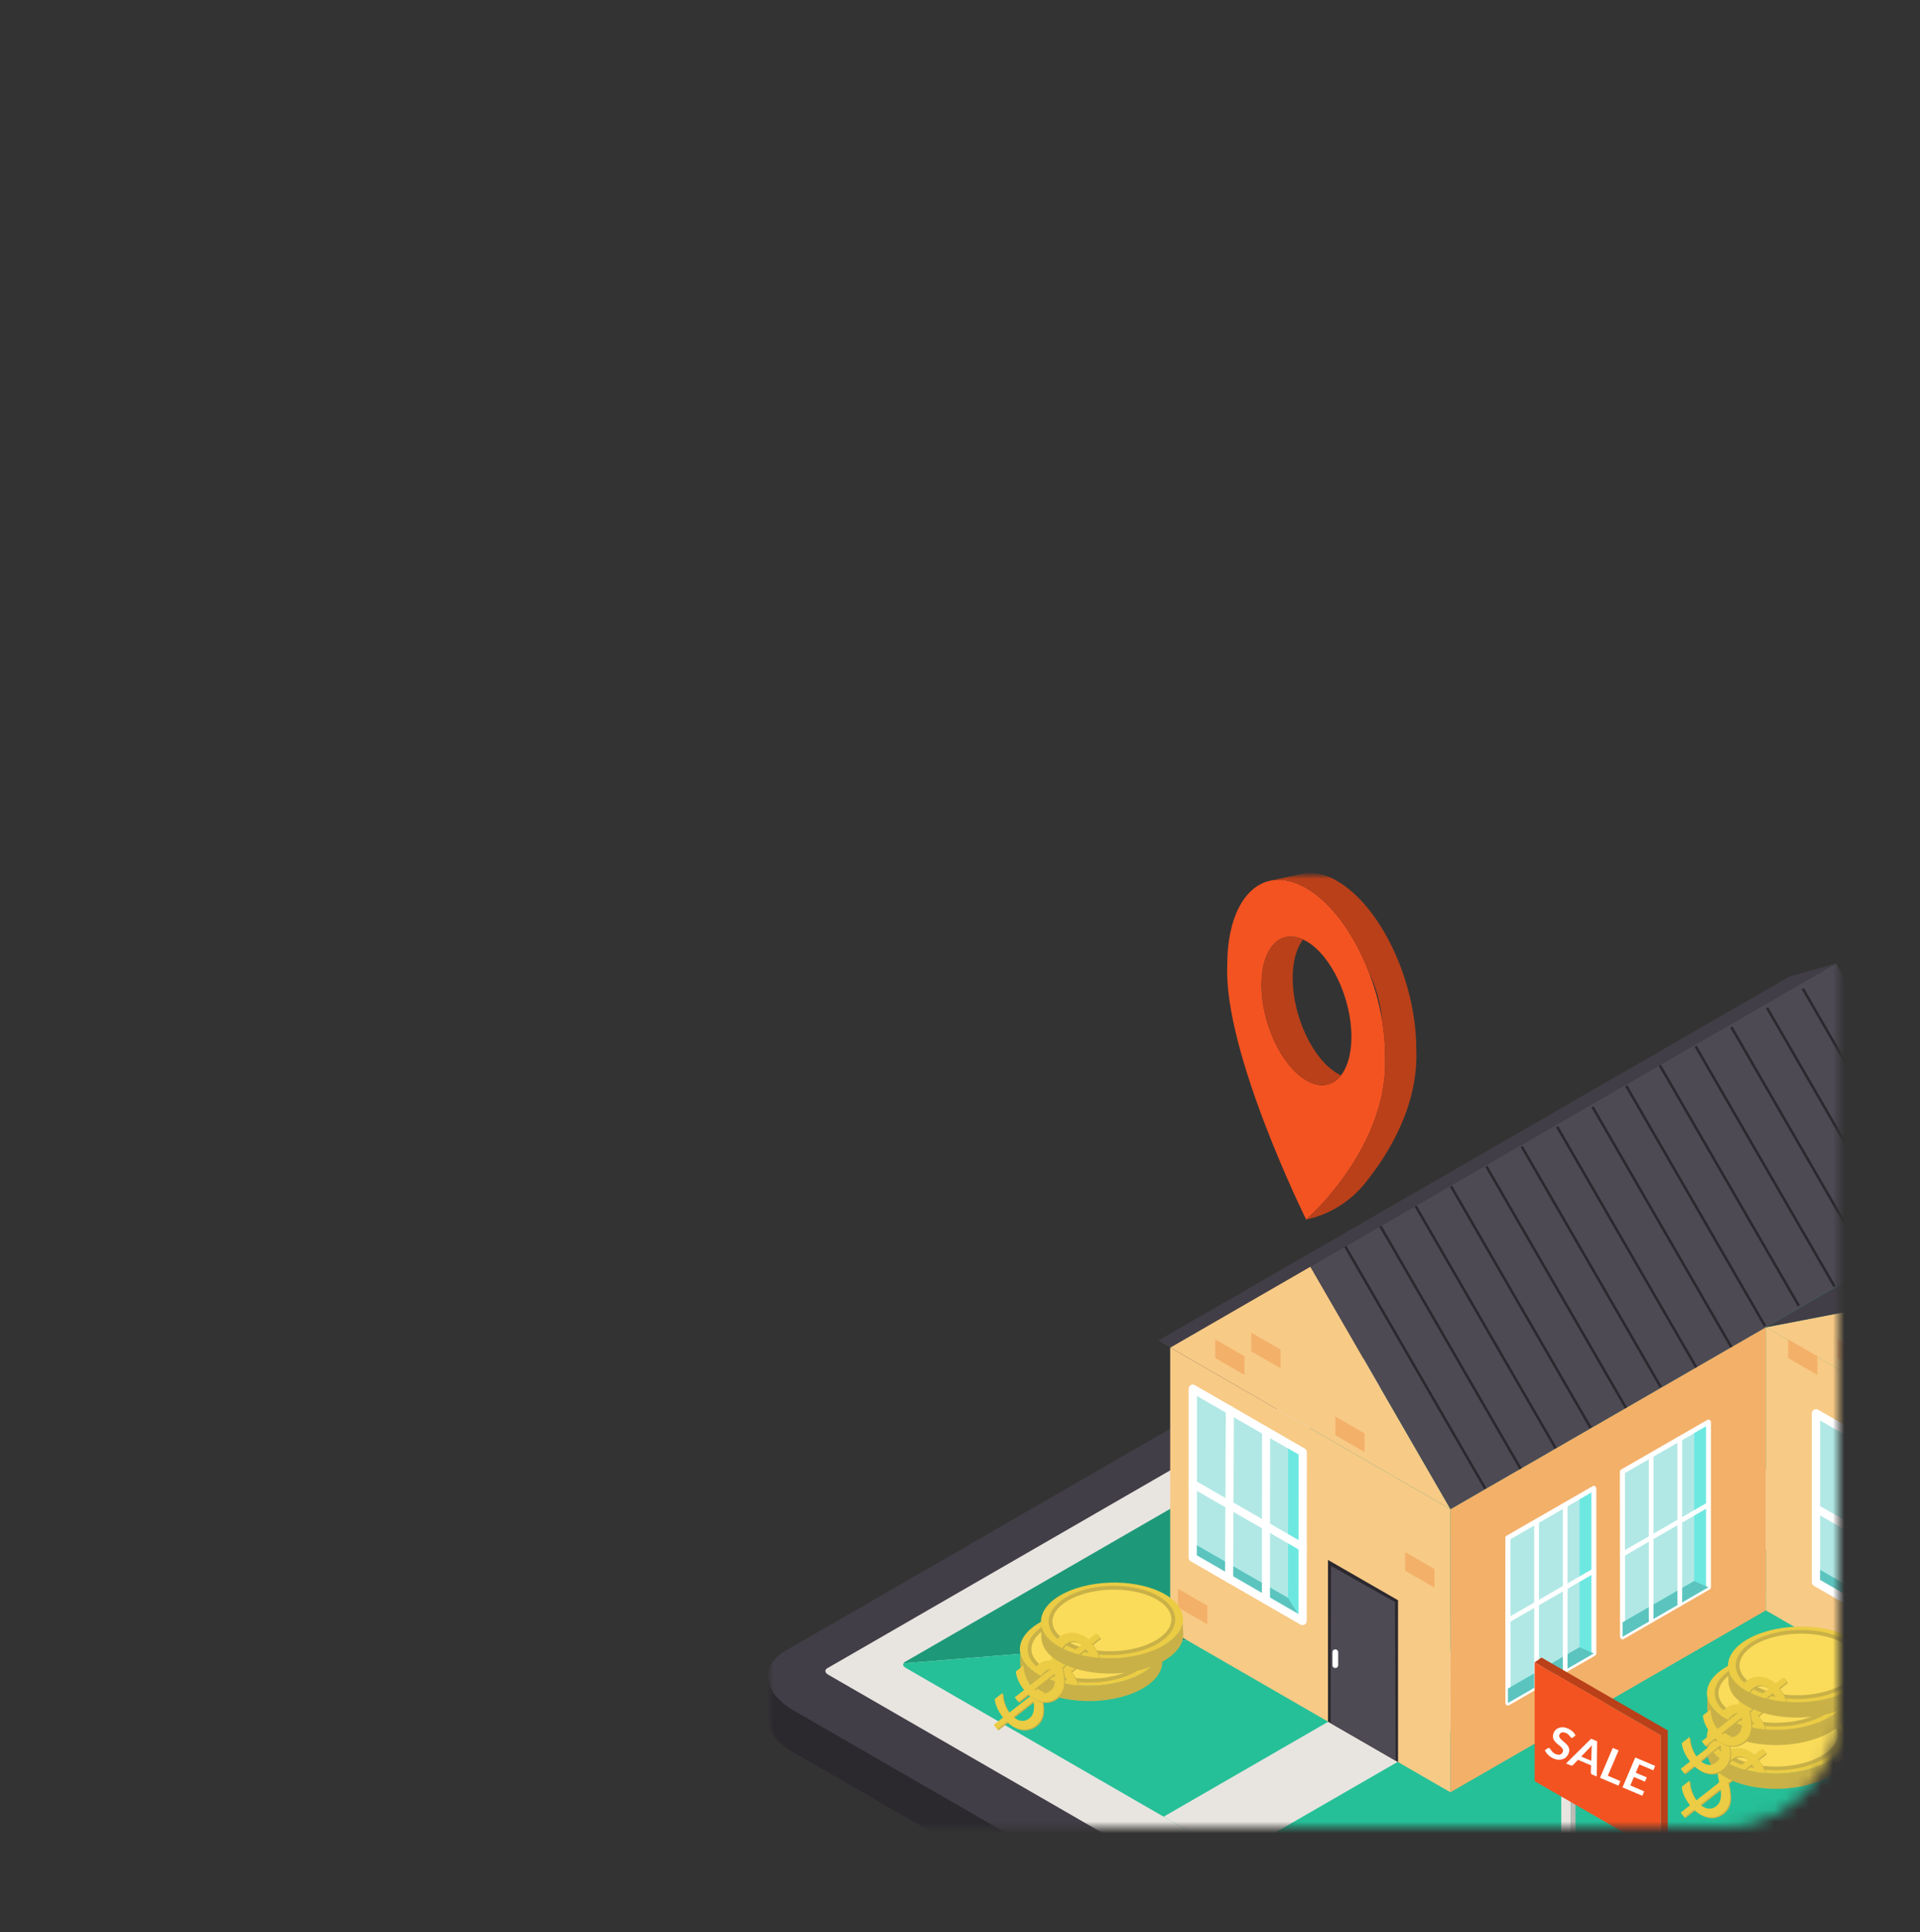 <svg width="165" height="166" viewBox="0 0 165 166" fill="none" xmlns="http://www.w3.org/2000/svg">
<rect x="0" y="0" width="165" height="166" fill="#333333" stroke="none"/>
<mask id="mask0_936_6350" style="mask-type:alpha" maskUnits="userSpaceOnUse" x="0" y="0" width="158" height="157">
<rect x="0.5" y="0.5" width="157" height="156" rx="9.5" fill="white" stroke="#EFEFEF"/>
</mask>
<g mask="url(#mask0_936_6350)">
<mask id="mask1_936_6350" style="mask-type:luminance" maskUnits="userSpaceOnUse" x="66" y="75" width="149" height="110">
<path d="M215 75H66V184.321H215V75Z" fill="white"/>
</mask>
<g mask="url(#mask1_936_6350)">
<mask id="mask2_936_6350" style="mask-type:luminance" maskUnits="userSpaceOnUse" x="66" y="75" width="149" height="110">
<path d="M215 75H66V184.321H215V75Z" fill="white"/>
</mask>
<g mask="url(#mask2_936_6350)">
<path d="M119.032 90.708C119.03 89.735 118.95 88.764 118.794 87.804C118.553 86.305 118.152 84.835 117.597 83.421C116.357 80.246 114.424 77.55 112.251 76.297C111.73 75.987 111.16 75.769 110.566 75.653C110.117 75.567 109.656 75.568 109.208 75.656L109.114 75.676C106.947 76.178 105.469 78.837 105.469 82.882C105.12 90.403 112.251 104.782 112.251 104.782C112.957 104.143 113.619 103.456 114.23 102.725C116.312 100.278 119.259 95.868 119.031 90.708M112.274 92.831C110.14 91.599 108.409 87.923 108.409 84.62C108.409 81.467 109.985 79.793 111.985 80.718C112.084 80.762 112.18 80.812 112.274 80.867C114.408 82.098 116.139 85.774 116.139 89.078C116.139 90.537 115.802 91.68 115.242 92.393C114.532 93.298 113.466 93.519 112.274 92.831Z" fill="#F35321"/>
<path d="M114.954 92.242C112.819 91.012 111.089 87.334 111.089 84.031C111.089 82.574 111.424 81.432 111.984 80.717C109.984 79.791 108.408 81.466 108.408 84.62C108.408 87.924 110.139 91.6 112.273 92.831C113.465 93.518 114.532 93.297 115.241 92.392C115.145 92.348 115.048 92.298 114.951 92.242" fill="#BA4019"/>
<path d="M112.251 104.782C112.957 104.143 113.619 103.456 114.23 102.725C116.312 100.279 119.259 95.868 119.031 90.708C119.028 89.735 118.948 88.764 118.792 87.804C118.676 86.28 118.27 84.793 117.596 83.421C116.355 80.246 114.423 77.55 112.249 76.297C111.729 75.987 111.159 75.769 110.564 75.653C110.116 75.568 109.655 75.569 109.207 75.656L111.579 75.144L112.117 75.029C113.104 74.938 114.093 75.177 114.929 75.709C118.675 77.869 121.71 84.322 121.71 90.119C121.926 95 119.301 99.21 117.254 101.722C115.98 103.277 114.216 104.356 112.25 104.782" fill="#BA4019"/>
<path d="M214.157 133.166C213.944 133.358 213.711 133.526 213.461 133.667L133.446 179.828C131.163 181.142 127.181 180.979 124.545 179.46L68.179 146.939C67.687 146.662 67.238 146.316 66.846 145.91C67.059 145.719 67.292 145.551 67.541 145.41L70.984 143.424L147.556 99.25C148.796 98.535 150.54 98.257 152.296 98.4C153.755 98.499 155.174 98.916 156.455 99.619L212.823 132.14C213.316 132.414 213.765 132.76 214.157 133.166Z" stroke="#423E47" stroke-width="0.638" stroke-miterlimit="10"/>
<path d="M215 131.375V131.515C214.98 131.833 214.895 132.144 214.749 132.428C214.604 132.712 214.403 132.963 214.157 133.166C213.944 133.358 213.711 133.526 213.461 133.667L133.446 179.828C131.163 181.142 127.181 180.979 124.544 179.46L68.179 146.939C67.687 146.662 67.238 146.316 66.846 145.91C66.335 145.416 66.032 144.746 66 144.037C66 143.2 66.506 142.404 67.541 141.807L147.556 95.644C149.837 94.329 153.821 94.495 156.455 96.015L212.821 128.531C214.233 129.344 214.97 130.382 214.998 131.377" fill="#423E47"/>
<path d="M129.853 177.736L71.167 143.879C70.882 143.716 70.853 143.468 71.098 143.327L150.191 97.698C150.342 97.629 150.508 97.597 150.674 97.604C150.84 97.611 151.002 97.657 151.147 97.738L209.835 131.595C210.119 131.758 210.149 132.006 209.903 132.147L130.81 177.775C130.658 177.844 130.493 177.876 130.327 177.869C130.161 177.862 129.998 177.816 129.853 177.735" fill="#E8E5E1"/>
<path d="M215 131.515V135.119C214.972 135.928 214.463 136.692 213.461 137.271L133.446 183.432C131.163 184.749 127.181 184.583 124.544 183.066L68.179 150.547C66.739 149.716 66 148.65 66 147.642V144.039C66.032 144.749 66.335 145.419 66.846 145.913C67.238 146.319 67.687 146.666 68.179 146.942L124.544 179.463C127.18 180.982 131.163 181.145 133.446 179.829L213.461 133.667C213.711 133.526 213.944 133.358 214.157 133.167C214.403 132.964 214.604 132.712 214.749 132.428C214.894 132.144 214.98 131.833 215 131.515Z" fill="#2B282E"/>
<path d="M203.18 132.184L150.125 101.577C149.994 101.504 149.847 101.463 149.697 101.456C149.547 101.45 149.397 101.479 149.261 101.541L77.76 142.79C77.708 142.819 77.666 142.861 77.638 142.912L203.351 132.584C203.437 132.458 203.378 132.299 203.179 132.184" fill="#1D9979"/>
<path d="M77.635 142.912C77.57 143.034 77.635 143.181 77.821 143.289L130.876 173.896C131.007 173.969 131.154 174.01 131.304 174.016C131.454 174.023 131.603 173.994 131.74 173.932L203.241 132.683C203.285 132.659 203.322 132.625 203.351 132.584L77.635 142.912Z" fill="#25C098"/>
<path d="M105.974 159.53L167.615 123.97L161.641 120.523L100 156.084L105.974 159.53Z" fill="#E8E5E1"/>
<path d="M100.563 115.776V140.085L124.642 153.987L124.65 129.662L100.563 115.776Z" fill="#F7CA86"/>
<path d="M151.752 114.027L124.652 129.661L124.644 153.986L151.752 138.358L151.752 114.027Z" fill="#F3B069"/>
<path d="M114.124 147.922V134.025L120.144 137.487V151.392" fill="#2B282E"/>
<path d="M114.353 148.052L114.391 134.539L119.878 137.642L119.942 151.275" fill="#4E4A54"/>
<path d="M114.752 141.958V143.062" stroke="white" stroke-width="0.496" stroke-linecap="round" stroke-linejoin="round"/>
<path d="M129.578 132.127L136.967 127.874V142.061L129.59 146.317L129.578 132.127Z" fill="#B1E8E5"/>
<path d="M129.578 132.127L136.967 127.874V142.061L129.59 146.317L129.578 132.127Z" stroke="white" stroke-width="0.405" stroke-linecap="round" stroke-linejoin="round"/>
<path d="M135.744 128.577V141.525L129.589 145.075V146.316L136.966 142.06V127.873L135.744 128.577Z" fill="#6DE8E1"/>
<path d="M129.578 132.127L136.967 127.874V142.061L129.59 146.317L129.578 132.127Z" stroke="white" stroke-width="0.405" stroke-linecap="round" stroke-linejoin="round"/>
<path d="M135.744 141.525L136.967 142.06L129.59 146.316V145.075L135.744 141.525Z" fill="#5CC4BE"/>
<path d="M132.049 130.711V144.897" stroke="white" stroke-width="0.405" stroke-linecap="round" stroke-linejoin="round"/>
<path d="M134.508 129.292V143.479" stroke="white" stroke-width="0.405" stroke-linecap="round" stroke-linejoin="round"/>
<path d="M129.578 139.224L136.967 134.966" stroke="white" stroke-width="0.405" stroke-linecap="round" stroke-linejoin="round"/>
<path d="M139.427 126.439L146.816 122.185V136.373L139.439 140.629L139.427 126.439Z" fill="#B1E8E5"/>
<path d="M139.427 126.439L146.816 122.185V136.373L139.439 140.629L139.427 126.439Z" stroke="white" stroke-width="0.405" stroke-linecap="round" stroke-linejoin="round"/>
<path d="M145.592 122.89V135.836L139.437 139.387V140.627L146.815 136.372V122.185L145.592 122.89Z" fill="#6DE8E1"/>
<path d="M139.427 126.439L146.816 122.185V136.373L139.439 140.629L139.427 126.439Z" stroke="white" stroke-width="0.405" stroke-linecap="round" stroke-linejoin="round"/>
<path d="M145.592 135.836L146.816 136.372L139.438 140.627V139.387L145.592 135.836Z" fill="#5CC4BE"/>
<path d="M141.897 125.023V139.209" stroke="white" stroke-width="0.405" stroke-linecap="round" stroke-linejoin="round"/>
<path d="M144.356 123.604V137.79" stroke="white" stroke-width="0.405" stroke-linecap="round" stroke-linejoin="round"/>
<path d="M139.427 133.536L146.816 129.277" stroke="white" stroke-width="0.405" stroke-linecap="round" stroke-linejoin="round"/>
<path d="M169.818 124.461L151.751 114.027V138.358L169.818 148.781V124.461Z" fill="#F7CA86"/>
<path d="M156.064 121.427L165.506 126.875L165.496 141.379L156.064 135.938V121.427Z" fill="#B1E8E5"/>
<path d="M156.064 121.427L165.506 126.875L165.496 141.379L156.064 135.938V121.427Z" stroke="white" stroke-width="0.694" stroke-linecap="round" stroke-linejoin="round"/>
<path d="M164.256 126.154L164.247 139.395L156.064 134.675V135.939L165.496 141.381L165.507 126.876L164.256 126.154Z" fill="#6DE8E1"/>
<path d="M164.247 139.395L165.497 141.38L156.064 135.939V134.675L164.247 139.395Z" fill="#5CC4BE"/>
<path d="M156.053 129.59L165.516 135.037" stroke="white" stroke-width="0.694" stroke-linecap="round" stroke-linejoin="round"/>
<path d="M156.064 121.427L165.506 126.875L165.496 141.379L156.064 135.938V121.427Z" stroke="white" stroke-width="0.694" stroke-linecap="round" stroke-linejoin="round"/>
<path d="M102.503 119.316L111.946 124.763L111.936 139.268L102.503 133.827V119.316Z" fill="#B1E8E5"/>
<path d="M102.503 119.316L111.946 124.763L111.936 139.268L102.503 133.827V119.316Z" stroke="white" stroke-width="0.694" stroke-linecap="round" stroke-linejoin="round"/>
<path d="M110.696 124.042L110.686 137.283L102.503 132.561V133.825L111.935 139.268L111.946 124.764L110.696 124.042Z" fill="#6DE8E1"/>
<path d="M110.686 137.284L111.936 139.268L102.503 133.827V132.561L110.686 137.284Z" fill="#5CC4BE"/>
<path d="M105.69 121.118L105.625 135.653" stroke="white" stroke-width="0.694" stroke-linecap="round" stroke-linejoin="round"/>
<path d="M108.802 122.95L108.792 137.455" stroke="white" stroke-width="0.694" stroke-linecap="round" stroke-linejoin="round"/>
<path d="M102.493 127.479L111.955 132.926" stroke="white" stroke-width="0.694" stroke-linecap="round" stroke-linejoin="round"/>
<path d="M102.503 119.316L111.946 124.763L111.936 139.268L102.503 133.827V119.316Z" stroke="white" stroke-width="0.694" stroke-linecap="round" stroke-linejoin="round"/>
<path d="M112.607 108.816L100.563 115.775C106.569 119.231 118.651 126.196 124.651 129.66L112.607 108.816Z" fill="#F7CA86"/>
<path d="M157.784 82.779L112.607 108.816L124.649 129.66L169.766 103.644L157.784 82.779Z" fill="#4E4A54"/>
<path d="M115.587 107.048L127.641 127.897" stroke="#2B282E" stroke-width="0.221" stroke-miterlimit="10"/>
<path d="M118.625 105.34L130.678 126.189" stroke="#2B282E" stroke-width="0.221" stroke-miterlimit="10"/>
<path d="M121.663 103.631L133.685 124.426" stroke="#2B282E" stroke-width="0.221" stroke-miterlimit="10"/>
<path d="M124.701 101.923L136.696 122.672" stroke="#2B282E" stroke-width="0.221" stroke-miterlimit="10"/>
<path d="M127.738 100.215L139.732 120.961" stroke="#2B282E" stroke-width="0.221" stroke-miterlimit="10"/>
<path d="M130.776 98.506L142.718 119.162" stroke="#2B282E" stroke-width="0.221" stroke-miterlimit="10"/>
<path d="M133.814 96.798L145.767 117.472" stroke="#2B282E" stroke-width="0.221" stroke-miterlimit="10"/>
<path d="M136.852 95.09L148.788 115.736" stroke="#2B282E" stroke-width="0.221" stroke-miterlimit="10"/>
<path d="M139.751 93.287L151.687 113.933" stroke="#2B282E" stroke-width="0.221" stroke-miterlimit="10"/>
<path d="M142.65 91.541L154.587 112.188" stroke="#2B282E" stroke-width="0.221" stroke-miterlimit="10"/>
<path d="M145.719 89.891L157.656 110.538" stroke="#2B282E" stroke-width="0.221" stroke-miterlimit="10"/>
<path d="M148.789 88.241L160.725 108.887" stroke="#2B282E" stroke-width="0.221" stroke-miterlimit="10"/>
<path d="M151.857 86.59L163.794 107.237" stroke="#2B282E" stroke-width="0.221" stroke-miterlimit="10"/>
<path d="M154.927 84.94L166.863 105.587" stroke="#2B282E" stroke-width="0.221" stroke-miterlimit="10"/>
<path d="M100.563 115.776L99.535 115.183L153.745 83.92L157.783 82.779L100.563 115.776Z" fill="#423E47"/>
<path d="M151.751 114.038L169.818 124.461L160.772 112.297L151.751 114.038Z" fill="#F7CA86"/>
<path d="M178.874 101.891L169.767 103.644L151.751 114.038L160.772 112.297L178.874 101.891Z" fill="#423E47"/>
<path d="M114.752 121.704V123.303L117.266 124.754V123.154L114.889 121.783L114.752 121.704Z" fill="#F3B069"/>
<path d="M104.433 115.078V116.677L106.947 118.128V116.528L104.57 115.157L104.433 115.078Z" fill="#F3B069"/>
<path d="M107.534 114.5V116.098L110.049 117.548V115.948L107.672 114.577L107.534 114.5Z" fill="#F3B069"/>
<path d="M120.76 133.356V134.955L123.275 136.406V134.806L120.898 133.435L120.76 133.356Z" fill="#F3B069"/>
<path d="M153.67 115.078V116.677L156.184 118.128V116.528L153.807 115.157L153.67 115.078Z" fill="#F3B069"/>
<path d="M157.929 115.078V116.677L160.444 118.128V116.528L158.066 115.157L157.929 115.078Z" fill="#F3B069"/>
<path d="M101.235 136.504V138.103L103.75 139.554V137.954L101.373 136.581L101.235 136.504Z" fill="#F3B069"/>
<path d="M134.985 153.081V159.866L134.171 159.397V152.612L134.578 152.845L134.985 153.081Z" fill="#E8E5E1"/>
<path d="M140.442 156.228V163.014L139.628 162.545V155.76L140.035 155.993L140.442 156.228Z" fill="#E8E5E1"/>
<path d="M134.985 153.081L134.578 152.845V152.614L135.392 153.083L135.394 159.866H134.987L134.985 153.081Z" fill="#BDBBB7"/>
<path d="M140.442 156.228L140.035 155.993V155.76L140.849 156.228L140.851 163.011L140.444 163.014L140.442 156.228Z" fill="#BDBBB7"/>
<path d="M143.324 148.671V158.878L142.731 159.288V149.079L132.477 143.165L131.884 142.823L132.477 142.412L143.324 148.671Z" fill="#BA4019"/>
<path d="M142.731 149.079V159.288L131.883 153.028V142.821L132.476 143.163L142.731 149.079Z" fill="#F35321"/>
<path d="M135.177 149.279C135.152 149.299 135.128 149.311 135.105 149.314C135.083 149.317 135.059 149.313 135.036 149.301C135.009 149.29 134.984 149.269 134.961 149.238C134.939 149.208 134.911 149.171 134.877 149.13C134.844 149.089 134.803 149.048 134.755 149.005C134.706 148.963 134.643 148.924 134.564 148.891C134.494 148.861 134.43 148.844 134.371 148.838C134.312 148.832 134.259 148.835 134.212 148.849C134.164 148.863 134.123 148.885 134.089 148.918C134.056 148.95 134.029 148.991 134.008 149.04C133.983 149.1 133.979 149.158 133.998 149.214C134.017 149.27 134.049 149.324 134.096 149.377C134.143 149.431 134.199 149.485 134.264 149.539C134.329 149.593 134.396 149.65 134.463 149.709C134.53 149.767 134.594 149.829 134.655 149.895C134.716 149.961 134.765 150.032 134.801 150.108C134.838 150.185 134.859 150.268 134.863 150.358C134.867 150.448 134.846 150.546 134.801 150.653C134.752 150.769 134.686 150.869 134.601 150.952C134.517 151.036 134.418 151.098 134.303 151.138C134.191 151.179 134.068 151.196 133.934 151.19C133.8 151.185 133.659 151.15 133.51 151.086C133.424 151.05 133.343 151.006 133.266 150.955C133.189 150.903 133.119 150.846 133.055 150.783C132.99 150.721 132.934 150.655 132.884 150.585C132.835 150.515 132.795 150.444 132.762 150.371L133.007 150.203C133.027 150.192 133.05 150.185 133.074 150.182C133.098 150.179 133.122 150.183 133.145 150.193C133.176 150.206 133.205 150.233 133.231 150.274C133.257 150.315 133.288 150.36 133.325 150.41C133.362 150.46 133.409 150.512 133.465 150.564C133.521 150.617 133.596 150.663 133.69 150.703C133.833 150.763 133.958 150.778 134.064 150.747C134.17 150.716 134.248 150.64 134.299 150.519C134.326 150.451 134.332 150.388 134.315 150.33C134.299 150.272 134.267 150.216 134.219 150.163C134.173 150.109 134.116 150.056 134.05 150.004C133.984 149.952 133.917 149.898 133.849 149.841C133.782 149.785 133.718 149.724 133.657 149.659C133.596 149.594 133.547 149.521 133.511 149.442C133.475 149.363 133.456 149.277 133.454 149.181C133.452 149.086 133.475 148.979 133.525 148.862C133.564 148.768 133.622 148.684 133.699 148.612C133.776 148.539 133.867 148.485 133.972 148.449C134.076 148.412 134.192 148.396 134.32 148.401C134.447 148.406 134.582 148.439 134.723 148.498C134.883 148.566 135.02 148.652 135.135 148.757C135.25 148.862 135.337 148.977 135.396 149.103L135.177 149.279ZM137.222 152.629L136.833 152.464C136.789 152.446 136.758 152.42 136.739 152.387C136.719 152.354 136.71 152.32 136.711 152.284L136.731 151.675L135.611 151.198L135.187 151.637C135.166 151.66 135.136 151.676 135.097 151.686C135.058 151.696 135.017 151.692 134.975 151.675L134.584 151.509L136.735 149.385L137.251 149.603L137.222 152.629ZM135.883 150.914L136.746 151.28L136.779 150.284C136.779 150.24 136.781 150.188 136.786 150.129C136.791 150.069 136.797 150.006 136.804 149.938C136.761 149.992 136.72 150.041 136.682 150.085C136.644 150.129 136.608 150.168 136.574 150.201L135.883 150.914ZM138.172 152.564L139.254 153.024L139.086 153.417L137.499 152.745L138.595 150.173L139.099 150.387L138.172 152.564ZM142.243 151.721L142.081 152.102L140.879 151.592L140.573 152.306L141.519 152.707L141.361 153.073L140.416 152.672L140.105 153.397L141.301 153.908L141.138 154.288L139.433 153.565L140.532 150.996L142.243 151.721Z" fill="white"/>
<path d="M158.782 149.638C158.46 150.533 157.449 151.362 155.87 151.881C152.961 152.837 149.22 152.381 147.518 150.861C147.219 150.606 146.982 150.287 146.825 149.928C146.98 149.529 147.228 149.172 147.55 148.889C148.185 148.338 148.93 147.929 149.736 147.688C152.6 146.746 156.269 147.173 158.006 148.637C158.033 148.659 158.061 148.682 158.088 148.707C158.386 148.961 158.624 149.279 158.782 149.638Z" fill="#C9B148"/>
<path d="M158.781 149.638C158.46 150.533 157.449 151.362 155.87 151.881C152.961 152.837 149.22 152.381 147.518 150.861C147.219 150.606 146.982 150.287 146.825 149.928C146.771 149.804 146.732 149.673 146.709 149.54C146.673 149.343 146.673 149.142 146.709 148.945C146.878 147.929 147.933 146.958 149.704 146.375C152.614 145.419 156.354 145.875 158.056 147.395C158.454 147.722 158.735 148.169 158.856 148.669C158.898 148.87 158.904 149.076 158.873 149.279C158.855 149.402 158.824 149.522 158.782 149.639" fill="#EBCC44"/>
<path d="M155.45 151.504C152.936 152.331 149.707 151.937 148.236 150.624C146.766 149.312 147.611 147.575 150.124 146.75C152.637 145.925 155.867 146.317 157.337 147.63C158.808 148.943 157.963 150.679 155.45 151.504Z" fill="#FADC5A"/>
<path d="M155.45 151.504C152.936 152.331 149.707 151.937 148.236 150.624C146.766 149.312 147.611 147.575 150.124 146.75C152.637 145.925 155.867 146.317 157.337 147.63C158.808 148.943 157.963 150.679 155.45 151.504Z" fill="#FADC5A"/>
<path d="M155.45 151.504C152.936 152.331 149.707 151.937 148.236 150.624C146.766 149.312 147.611 147.575 150.124 146.75C152.637 145.925 155.867 146.317 157.337 147.63C158.808 148.943 157.963 150.678 155.45 151.504Z" stroke="#C9B148" stroke-width="0.325" stroke-miterlimit="10"/>
<path d="M145.673 155.559L144.839 156.213L144.525 155.814L145.328 155.184C144.9 154.639 144.662 154.109 144.615 153.596L145.283 153.072C145.269 153.323 145.318 153.611 145.43 153.938C145.546 154.265 145.691 154.539 145.866 154.762L147.833 153.219C147.662 152.443 147.625 151.882 147.722 151.537C147.822 151.19 148.028 150.894 148.341 150.648C148.712 150.357 149.132 150.233 149.6 150.275C150.07 150.316 150.485 150.509 150.845 150.856L151.536 150.314L151.85 150.713L151.174 151.243C151.553 151.757 151.754 152.16 151.776 152.453L151.123 152.965C151.123 152.543 150.961 152.11 150.636 151.665L148.608 153.257C148.773 153.988 148.812 154.544 148.727 154.926C148.646 155.308 148.455 155.617 148.152 155.854C147.789 156.139 147.386 156.257 146.945 156.206C146.508 156.156 146.084 155.94 145.673 155.559ZM148.509 152.688L150.299 151.284C150.087 151.103 149.857 151.008 149.61 150.999C149.365 150.988 149.138 151.065 148.928 151.23C148.708 151.403 148.568 151.596 148.507 151.809C148.447 152.022 148.447 152.315 148.509 152.688ZM147.947 153.775L146.211 155.137C146.706 155.547 147.167 155.585 147.592 155.251C147.945 154.974 148.064 154.482 147.947 153.775Z" fill="#C9B148"/>
<path d="M145.582 155.478L144.748 156.132L144.434 155.732L145.237 155.103C144.809 154.557 144.571 154.028 144.524 153.515L145.192 152.991C145.178 153.241 145.227 153.53 145.339 153.856C145.455 154.183 145.6 154.458 145.775 154.681L147.742 153.138C147.571 152.361 147.534 151.801 147.632 151.456C147.731 151.108 147.937 150.812 148.25 150.567C148.621 150.276 149.041 150.151 149.509 150.194C149.98 150.234 150.395 150.428 150.754 150.775L151.446 150.232L151.759 150.632L151.083 151.162C151.462 151.676 151.663 152.079 151.686 152.371L151.032 152.884C151.032 152.462 150.87 152.029 150.545 151.584L148.517 153.175C148.682 153.907 148.721 154.463 148.636 154.844C148.555 155.226 148.364 155.536 148.062 155.773C147.698 156.058 147.295 156.175 146.854 156.125C146.417 156.074 145.993 155.859 145.582 155.478ZM148.418 152.607L150.209 151.203C149.996 151.022 149.766 150.927 149.519 150.918C149.275 150.907 149.047 150.984 148.837 151.149C148.617 151.322 148.477 151.515 148.416 151.727C148.356 151.94 148.357 152.234 148.418 152.607ZM147.856 153.694L146.12 155.056C146.615 155.465 147.076 155.504 147.501 155.17C147.854 154.893 147.973 154.401 147.856 153.694Z" fill="#EBCC44"/>
<path d="M155.902 153.193C152.993 154.151 149.253 153.694 147.55 152.176C147.304 151.983 147.103 151.74 146.958 151.463C146.814 151.186 146.731 150.881 146.713 150.569L146.709 149.541C146.733 149.675 146.771 149.805 146.825 149.929C146.983 150.288 147.22 150.607 147.519 150.862C149.221 152.382 152.961 152.838 155.871 151.882C157.45 151.362 158.46 150.533 158.782 149.64C158.824 149.523 158.855 149.402 158.873 149.279L158.893 150.006L158.908 150.571C158.765 151.605 157.704 152.6 155.903 153.194" fill="#C9B148"/>
<path d="M158.787 145.878C158.465 146.773 157.455 147.601 155.876 148.121C152.966 149.077 149.226 148.621 147.524 147.101C147.225 146.846 146.988 146.527 146.83 146.168C146.985 145.768 147.234 145.412 147.555 145.129C148.19 144.578 148.935 144.169 149.74 143.928C152.605 142.986 156.274 143.412 158.012 144.877C158.039 144.899 158.066 144.922 158.093 144.947C158.392 145.201 158.629 145.519 158.787 145.878Z" fill="#C9B148"/>
<path d="M158.787 145.878C158.465 146.773 157.454 147.601 155.876 148.121C152.966 149.077 149.226 148.621 147.524 147.101C147.225 146.846 146.987 146.527 146.83 146.168C146.776 146.043 146.737 145.913 146.714 145.78C146.678 145.583 146.678 145.382 146.714 145.185C146.884 144.168 147.938 143.197 149.709 142.615C152.619 141.658 156.359 142.114 158.062 143.635C158.459 143.962 158.74 144.409 158.862 144.909C158.904 145.109 158.909 145.316 158.879 145.518C158.86 145.641 158.83 145.762 158.788 145.879" fill="#EBCC44"/>
<path d="M155.455 147.744C152.941 148.571 149.712 148.177 148.241 146.864C146.771 145.552 147.616 143.816 150.129 142.99C152.642 142.165 155.872 142.557 157.342 143.871C158.813 145.184 157.968 146.919 155.455 147.744Z" fill="#FADC5A"/>
<path d="M155.455 147.744C152.941 148.571 149.712 148.177 148.241 146.864C146.771 145.552 147.616 143.816 150.129 142.99C152.642 142.165 155.872 142.557 157.342 143.871C158.813 145.184 157.968 146.919 155.455 147.744Z" fill="#FADC5A"/>
<path d="M155.455 147.744C152.941 148.571 149.712 148.177 148.241 146.864C146.771 145.552 147.616 143.816 150.129 142.99C152.642 142.165 155.872 142.557 157.342 143.871C158.813 145.184 157.968 146.918 155.455 147.744Z" stroke="#C9B148" stroke-width="0.325" stroke-miterlimit="10"/>
<path d="M145.678 151.799L144.844 152.453L144.53 152.054L145.333 151.424C144.905 150.878 144.667 150.349 144.62 149.836L145.288 149.312C145.274 149.563 145.323 149.851 145.435 150.177C145.551 150.504 145.696 150.779 145.871 151.002L147.838 149.459C147.667 148.683 147.63 148.122 147.727 147.777C147.827 147.43 148.033 147.133 148.346 146.888C148.717 146.597 149.137 146.472 149.605 146.515C150.076 146.555 150.491 146.749 150.85 147.096L151.542 146.553L151.855 146.953L151.179 147.483C151.558 147.997 151.759 148.4 151.782 148.692L151.128 149.205C151.128 148.783 150.966 148.35 150.641 147.905L148.613 149.496C148.778 150.228 148.817 150.784 148.732 151.165C148.651 151.547 148.46 151.857 148.158 152.094C147.794 152.379 147.391 152.496 146.95 152.446C146.513 152.395 146.089 152.18 145.678 151.799ZM148.514 148.928L150.305 147.524C150.092 147.343 149.862 147.248 149.615 147.239C149.371 147.228 149.143 147.305 148.933 147.47C148.713 147.643 148.573 147.836 148.512 148.049C148.452 148.261 148.453 148.555 148.514 148.928ZM147.952 150.015L146.216 151.377C146.711 151.787 147.172 151.825 147.597 151.491C147.95 151.214 148.069 150.722 147.952 150.015Z" fill="#C9B148"/>
<path d="M145.588 151.718L144.754 152.372L144.44 151.972L145.243 151.342C144.815 150.797 144.577 150.268 144.53 149.755L145.198 149.23C145.184 149.481 145.233 149.77 145.345 150.096C145.461 150.423 145.606 150.698 145.781 150.92L147.748 149.377C147.577 148.601 147.54 148.041 147.637 147.695C147.737 147.348 147.943 147.052 148.256 146.807C148.627 146.516 149.047 146.391 149.515 146.434C149.985 146.474 150.4 146.668 150.76 147.015L151.451 146.472L151.765 146.871L151.089 147.402C151.468 147.916 151.669 148.319 151.691 148.611L151.038 149.123C151.038 148.702 150.876 148.268 150.551 147.824L148.523 149.415C148.688 150.146 148.727 150.703 148.642 151.084C148.561 151.466 148.37 151.776 148.067 152.013C147.704 152.298 147.301 152.415 146.86 152.364C146.423 152.314 145.999 152.098 145.588 151.718ZM148.424 148.847L150.214 147.442C150.002 147.262 149.772 147.167 149.525 147.158C149.281 147.147 149.053 147.224 148.843 147.389C148.623 147.561 148.483 147.754 148.422 147.967C148.362 148.18 148.362 148.473 148.424 148.847ZM147.862 149.933L146.126 151.296C146.621 151.705 147.082 151.743 147.507 151.41C147.86 151.133 147.979 150.64 147.862 149.933Z" fill="#EBCC44"/>
<path d="M155.907 149.431C152.998 150.389 149.257 149.933 147.555 148.415C147.309 148.222 147.108 147.979 146.963 147.702C146.819 147.425 146.735 147.12 146.718 146.809L146.714 145.781C146.737 145.914 146.776 146.044 146.829 146.168C146.987 146.528 147.224 146.847 147.523 147.101C149.226 148.622 152.965 149.078 155.875 148.121C157.454 147.602 158.464 146.772 158.786 145.879C158.828 145.762 158.859 145.641 158.878 145.518L158.898 146.246L158.912 146.81C158.77 147.844 157.709 148.839 155.907 149.433" fill="#C9B148"/>
<path d="M160.596 143.513C160.274 144.407 159.263 145.236 157.685 145.755C154.775 146.712 151.035 146.256 149.333 144.735C149.034 144.481 148.797 144.162 148.639 143.802C148.794 143.403 149.043 143.047 149.364 142.763C149.999 142.212 150.744 141.803 151.549 141.563C154.414 140.62 158.083 141.047 159.82 142.512C159.847 142.534 159.875 142.557 159.902 142.581C160.2 142.836 160.436 143.154 160.593 143.513" fill="#C9B148"/>
<path d="M160.596 143.513C160.274 144.407 159.264 145.236 157.685 145.755C154.775 146.712 151.035 146.255 149.333 144.735C149.034 144.481 148.797 144.162 148.639 143.802C148.585 143.678 148.547 143.548 148.523 143.414C148.487 143.217 148.487 143.016 148.523 142.819C148.693 141.803 149.747 140.832 151.518 140.249C154.428 139.293 158.168 139.749 159.871 141.269C160.268 141.596 160.549 142.043 160.671 142.543C160.713 142.744 160.719 142.95 160.688 143.153C160.669 143.276 160.639 143.397 160.597 143.514" fill="#EBCC44"/>
<path d="M157.264 145.379C154.751 146.206 151.521 145.812 150.051 144.499C148.58 143.187 149.426 141.451 151.938 140.625C154.451 139.8 157.681 140.192 159.152 141.505C160.622 142.818 159.777 144.554 157.264 145.379Z" fill="#FADC5A"/>
<path d="M157.264 145.379C154.751 146.206 151.521 145.812 150.051 144.499C148.58 143.187 149.426 141.451 151.938 140.625C154.451 139.8 157.681 140.192 159.152 141.505C160.622 142.818 159.777 144.554 157.264 145.379Z" fill="#FADC5A"/>
<path d="M157.264 145.379C154.751 146.206 151.521 145.812 150.051 144.499C148.58 143.187 149.426 141.451 151.938 140.625C154.451 139.8 157.681 140.192 159.152 141.505C160.622 142.818 159.777 144.553 157.264 145.379Z" stroke="#C9B148" stroke-width="0.325" stroke-miterlimit="10"/>
<path d="M147.488 149.434L146.654 150.088L146.341 149.689L147.144 149.059C146.715 148.513 146.477 147.984 146.43 147.471L147.099 146.947C147.085 147.198 147.133 147.486 147.245 147.812C147.361 148.139 147.507 148.414 147.681 148.637L149.648 147.094C149.477 146.318 149.441 145.757 149.538 145.412C149.638 145.064 149.844 144.768 150.156 144.523C150.528 144.232 150.947 144.107 151.415 144.15C151.886 144.19 152.301 144.384 152.66 144.731L153.352 144.188L153.666 144.588L152.989 145.118C153.368 145.632 153.569 146.035 153.592 146.327L152.939 146.84C152.938 146.418 152.776 145.985 152.452 145.54L150.423 147.131C150.588 147.863 150.628 148.419 150.542 148.8C150.462 149.182 150.27 149.492 149.968 149.729C149.604 150.014 149.202 150.131 148.76 150.081C148.323 150.03 147.899 149.815 147.488 149.434ZM150.325 146.563L152.115 145.159C151.902 144.978 151.673 144.883 151.425 144.874C151.181 144.863 150.954 144.94 150.744 145.105C150.523 145.278 150.383 145.471 150.323 145.683C150.262 145.896 150.263 146.19 150.325 146.563ZM149.762 147.65L148.026 149.012C148.522 149.422 148.982 149.46 149.407 149.126C149.761 148.849 149.879 148.357 149.762 147.65Z" fill="#C9B148"/>
<path d="M147.397 149.352L146.563 150.006L146.249 149.607L147.052 148.977C146.624 148.432 146.386 147.903 146.339 147.389L147.007 146.865C146.993 147.116 147.042 147.404 147.154 147.731C147.27 148.058 147.415 148.332 147.59 148.555L149.557 147.012C149.386 146.236 149.349 145.675 149.446 145.33C149.546 144.983 149.752 144.687 150.065 144.442C150.436 144.15 150.856 144.026 151.324 144.068C151.795 144.109 152.21 144.302 152.569 144.649L153.261 144.107L153.574 144.506L152.898 145.036C153.277 145.55 153.478 145.953 153.501 146.246L152.847 146.758C152.847 146.336 152.685 145.903 152.36 145.458L150.332 147.05C150.497 147.781 150.536 148.337 150.451 148.719C150.37 149.101 150.179 149.41 149.877 149.647C149.513 149.933 149.11 150.05 148.669 149.999C148.232 149.949 147.808 149.733 147.397 149.352ZM150.233 146.482L152.024 145.077C151.811 144.896 151.581 144.801 151.334 144.792C151.09 144.782 150.862 144.859 150.652 145.023C150.432 145.196 150.292 145.389 150.231 145.602C150.171 145.815 150.172 146.108 150.233 146.482ZM149.671 147.568L147.935 148.93C148.43 149.34 148.891 149.378 149.316 149.044C149.669 148.767 149.788 148.275 149.671 147.568Z" fill="#EBCC44"/>
<path d="M157.717 147.067C154.807 148.025 151.067 147.569 149.364 146.049C149.119 145.856 148.917 145.613 148.773 145.336C148.628 145.059 148.545 144.755 148.527 144.443L148.523 143.415C148.547 143.548 148.585 143.678 148.639 143.803C148.797 144.162 149.034 144.481 149.333 144.736C151.035 146.256 154.775 146.712 157.685 145.755C159.264 145.236 160.274 144.406 160.596 143.513C160.638 143.396 160.669 143.275 160.687 143.152L160.707 143.879L160.722 144.444C160.579 145.478 159.518 146.473 157.717 147.067Z" fill="#C9B148"/>
<path d="M99.745 142.099C99.423 142.993 98.412 143.822 96.833 144.341C93.924 145.297 90.183 144.841 88.481 143.321C88.182 143.066 87.945 142.746 87.788 142.386C87.943 141.987 88.191 141.631 88.513 141.347C89.147 140.797 89.893 140.387 90.698 140.147C93.562 139.204 97.231 139.631 98.969 141.096C98.996 141.118 99.023 141.141 99.05 141.165C99.349 141.419 99.586 141.738 99.744 142.097" fill="#C9B148"/>
<path d="M99.871 143.029L99.856 142.465C99.892 142.651 99.897 142.842 99.871 143.029Z" fill="#C9B148"/>
<path d="M99.745 142.099C99.423 142.993 98.412 143.822 96.833 144.341C93.924 145.297 90.183 144.841 88.481 143.321C88.182 143.066 87.945 142.746 87.788 142.386C87.734 142.262 87.695 142.132 87.672 141.999C87.636 141.802 87.636 141.6 87.672 141.403C87.842 140.387 88.896 139.416 90.668 138.834C93.577 137.877 97.317 138.334 99.02 139.853C99.418 140.18 99.698 140.628 99.82 141.127C99.862 141.328 99.868 141.535 99.837 141.737C99.818 141.86 99.788 141.981 99.746 142.098" fill="#EBCC44"/>
<path d="M96.413 143.965C93.9 144.792 90.67 144.397 89.2 143.085C87.729 141.772 88.574 140.036 91.087 139.211C93.6 138.386 96.83 138.778 98.3 140.091C99.771 141.404 98.926 143.14 96.413 143.965Z" fill="#FADC5A"/>
<path d="M96.413 143.965C93.9 144.792 90.67 144.397 89.2 143.085C87.729 141.772 88.574 140.036 91.087 139.211C93.6 138.386 96.83 138.778 98.3 140.091C99.771 141.404 98.926 143.14 96.413 143.965Z" fill="#FADC5A"/>
<path d="M96.413 143.965C93.9 144.792 90.67 144.397 89.2 143.085C87.729 141.772 88.574 140.036 91.087 139.211C93.6 138.386 96.83 138.778 98.3 140.091C99.771 141.404 98.926 143.138 96.413 143.965Z" stroke="#C9B148" stroke-width="0.325" stroke-miterlimit="10"/>
<path d="M86.636 148.019L85.802 148.673L85.489 148.273L86.292 147.644C85.863 147.098 85.625 146.569 85.578 146.056L86.247 145.532C86.233 145.782 86.281 146.071 86.393 146.397C86.509 146.724 86.654 146.999 86.829 147.222L88.796 145.679C88.625 144.902 88.588 144.342 88.686 143.997C88.785 143.649 88.992 143.353 89.304 143.108C89.675 142.817 90.095 142.692 90.563 142.735C91.034 142.775 91.449 142.969 91.808 143.316L92.5 142.773L92.814 143.173L92.137 143.703C92.516 144.217 92.717 144.62 92.74 144.912L92.087 145.425C92.086 145.003 91.924 144.57 91.6 144.125L89.571 145.716C89.736 146.448 89.776 147.004 89.69 147.385C89.609 147.767 89.418 148.077 89.116 148.314C88.752 148.599 88.35 148.716 87.908 148.666C87.471 148.615 87.047 148.4 86.636 148.019ZM89.472 145.148L91.263 143.744C91.05 143.563 90.82 143.468 90.573 143.459C90.329 143.448 90.102 143.525 89.892 143.69C89.671 143.863 89.531 144.056 89.471 144.268C89.41 144.481 89.411 144.775 89.472 145.148ZM88.91 146.235L87.174 147.597C87.67 148.006 88.13 148.045 88.555 147.711C88.909 147.434 89.027 146.942 88.91 146.235Z" fill="#C9B148"/>
<path d="M86.545 147.937L85.712 148.592L85.398 148.192L86.201 147.562C85.772 147.017 85.535 146.488 85.487 145.975L86.156 145.45C86.142 145.701 86.191 145.99 86.302 146.316C86.418 146.643 86.564 146.918 86.739 147.14L88.706 145.597C88.535 144.821 88.498 144.261 88.595 143.915C88.695 143.568 88.901 143.272 89.213 143.027C89.585 142.736 90.004 142.611 90.472 142.653C90.943 142.694 91.358 142.888 91.718 143.234L92.409 142.692L92.723 143.091L92.047 143.622C92.425 144.135 92.626 144.539 92.649 144.831L91.996 145.343C91.996 144.921 91.833 144.488 91.509 144.044L89.48 145.635C89.645 146.366 89.685 146.923 89.6 147.304C89.519 147.686 89.327 147.995 89.025 148.233C88.661 148.518 88.259 148.635 87.817 148.584C87.38 148.534 86.956 148.318 86.545 147.937ZM89.382 145.067L91.172 143.662C90.96 143.482 90.73 143.387 90.483 143.378C90.238 143.367 90.011 143.444 89.801 143.609C89.581 143.781 89.44 143.974 89.38 144.187C89.319 144.4 89.32 144.693 89.382 145.067ZM88.82 146.153L87.083 147.516C87.579 147.925 88.039 147.963 88.464 147.63C88.818 147.352 88.936 146.86 88.82 146.153Z" fill="#EBCC44"/>
<path d="M96.865 145.651C93.956 146.608 90.216 146.152 88.513 144.634C88.267 144.441 88.066 144.198 87.921 143.921C87.777 143.644 87.693 143.34 87.676 143.028L87.672 142C87.695 142.134 87.734 142.264 87.788 142.388C87.945 142.747 88.183 143.066 88.481 143.321C90.184 144.841 93.924 145.297 96.833 144.341C98.413 143.821 99.423 142.992 99.745 142.099C99.787 141.981 99.817 141.861 99.836 141.738L99.856 142.465L99.871 143.03C99.728 144.064 98.667 145.059 96.865 145.653" fill="#C9B148"/>
<path d="M101.553 139.733C101.232 140.627 100.221 141.456 98.642 141.975C95.733 142.932 91.992 142.476 90.29 140.956C89.992 140.7 89.755 140.381 89.598 140.021C89.753 139.622 90.002 139.265 90.323 138.982C90.958 138.431 91.703 138.022 92.508 137.782C95.373 136.839 99.042 137.266 100.78 138.73C100.807 138.752 100.834 138.775 100.861 138.8C101.16 139.054 101.397 139.372 101.555 139.732" fill="#C9B148"/>
<path d="M101.678 140.664L101.663 140.1C101.699 140.286 101.704 140.477 101.678 140.664Z" fill="#C9B148"/>
<path d="M101.554 139.733C101.232 140.627 100.221 141.456 98.642 141.975C95.733 142.932 91.993 142.476 90.29 140.956C89.992 140.7 89.755 140.381 89.599 140.021C89.545 139.897 89.506 139.766 89.483 139.633C89.447 139.436 89.447 139.235 89.483 139.038C89.652 138.022 90.707 137.051 92.478 136.468C95.388 135.512 99.128 135.968 100.83 137.488C101.228 137.815 101.509 138.262 101.63 138.762C101.672 138.963 101.678 139.169 101.647 139.372C101.629 139.495 101.598 139.615 101.556 139.732" fill="#EBCC44"/>
<path d="M98.22 141.6C95.707 142.427 92.478 142.032 91.007 140.72C89.536 139.407 90.382 137.671 92.894 136.846C95.407 136.02 98.637 136.413 100.108 137.726C101.578 139.039 100.734 140.775 98.22 141.6Z" fill="#FADC5A"/>
<path d="M98.22 141.6C95.707 142.427 92.478 142.032 91.007 140.72C89.536 139.407 90.382 137.671 92.894 136.846C95.407 136.02 98.637 136.413 100.108 137.726C101.578 139.039 100.734 140.775 98.22 141.6Z" fill="#FADC5A"/>
<path d="M98.22 141.6C95.707 142.427 92.478 142.032 91.007 140.72C89.536 139.407 90.382 137.671 92.894 136.846C95.407 136.02 98.637 136.413 100.108 137.726C101.578 139.039 100.735 140.773 98.22 141.6Z" stroke="#C9B148" stroke-width="0.325" stroke-miterlimit="10"/>
<path d="M88.445 145.654L87.612 146.308L87.298 145.908L88.101 145.279C87.672 144.733 87.434 144.204 87.387 143.691L88.056 143.167C88.042 143.417 88.091 143.706 88.202 144.032C88.318 144.359 88.464 144.634 88.638 144.857L90.606 143.314C90.434 142.537 90.398 141.977 90.495 141.632C90.595 141.284 90.801 140.988 91.113 140.743C91.484 140.452 91.904 140.327 92.372 140.37C92.843 140.41 93.258 140.604 93.617 140.951L94.309 140.408L94.623 140.807L93.947 141.338C94.325 141.852 94.526 142.255 94.549 142.547L93.896 143.06C93.895 142.638 93.733 142.204 93.409 141.76L91.38 143.351C91.545 144.082 91.585 144.639 91.499 145.02C91.419 145.402 91.227 145.712 90.925 145.949C90.561 146.234 90.159 146.351 89.717 146.3C89.28 146.25 88.856 146.035 88.445 145.654ZM91.282 142.783L93.072 141.379C92.859 141.198 92.63 141.103 92.382 141.094C92.138 141.083 91.911 141.16 91.701 141.325C91.48 141.498 91.34 141.69 91.28 141.903C91.219 142.116 91.22 142.409 91.282 142.783ZM90.719 143.87L88.983 145.232C89.479 145.641 89.939 145.679 90.364 145.346C90.718 145.069 90.836 144.577 90.719 143.87Z" fill="#C9B148"/>
<path d="M88.354 145.572L87.521 146.226L87.207 145.827L88.01 145.197C87.582 144.652 87.344 144.122 87.296 143.609L87.965 143.085C87.951 143.336 88 143.624 88.111 143.951C88.227 144.278 88.373 144.552 88.548 144.775L90.515 143.232C90.344 142.456 90.307 141.895 90.404 141.55C90.504 141.203 90.71 140.907 91.022 140.661C91.394 140.37 91.813 140.246 92.281 140.288C92.752 140.329 93.167 140.522 93.526 140.869L94.218 140.327L94.532 140.726L93.856 141.256C94.234 141.77 94.435 142.173 94.458 142.466L93.805 142.978C93.805 142.556 93.642 142.123 93.318 141.678L91.289 143.27C91.454 144.001 91.494 144.557 91.409 144.939C91.328 145.321 91.136 145.63 90.834 145.867C90.47 146.152 90.068 146.27 89.626 146.219C89.189 146.169 88.765 145.953 88.354 145.572ZM91.191 142.701L92.981 141.297C92.769 141.116 92.539 141.021 92.292 141.012C92.047 141.001 91.82 141.078 91.61 141.243C91.39 141.416 91.249 141.609 91.189 141.822C91.128 142.035 91.129 142.328 91.191 142.701ZM90.629 143.788L88.892 145.15C89.388 145.56 89.848 145.598 90.273 145.264C90.627 144.987 90.745 144.495 90.629 143.788Z" fill="#EBCC44"/>
<path d="M98.675 143.287C95.765 144.245 92.025 143.789 90.322 142.271C90.077 142.078 89.875 141.835 89.731 141.558C89.586 141.281 89.503 140.977 89.485 140.665L89.481 139.634C89.505 139.768 89.543 139.898 89.597 140.022C89.755 140.382 89.992 140.701 90.291 140.955C91.993 142.475 95.734 142.931 98.643 141.975C100.222 141.455 101.232 140.626 101.554 139.733C101.596 139.616 101.627 139.495 101.645 139.372L101.665 140.099L101.68 140.664C101.537 141.698 100.476 142.693 98.675 143.287Z" fill="#C9B148"/>
</g>
</g>
</g>
</svg>
